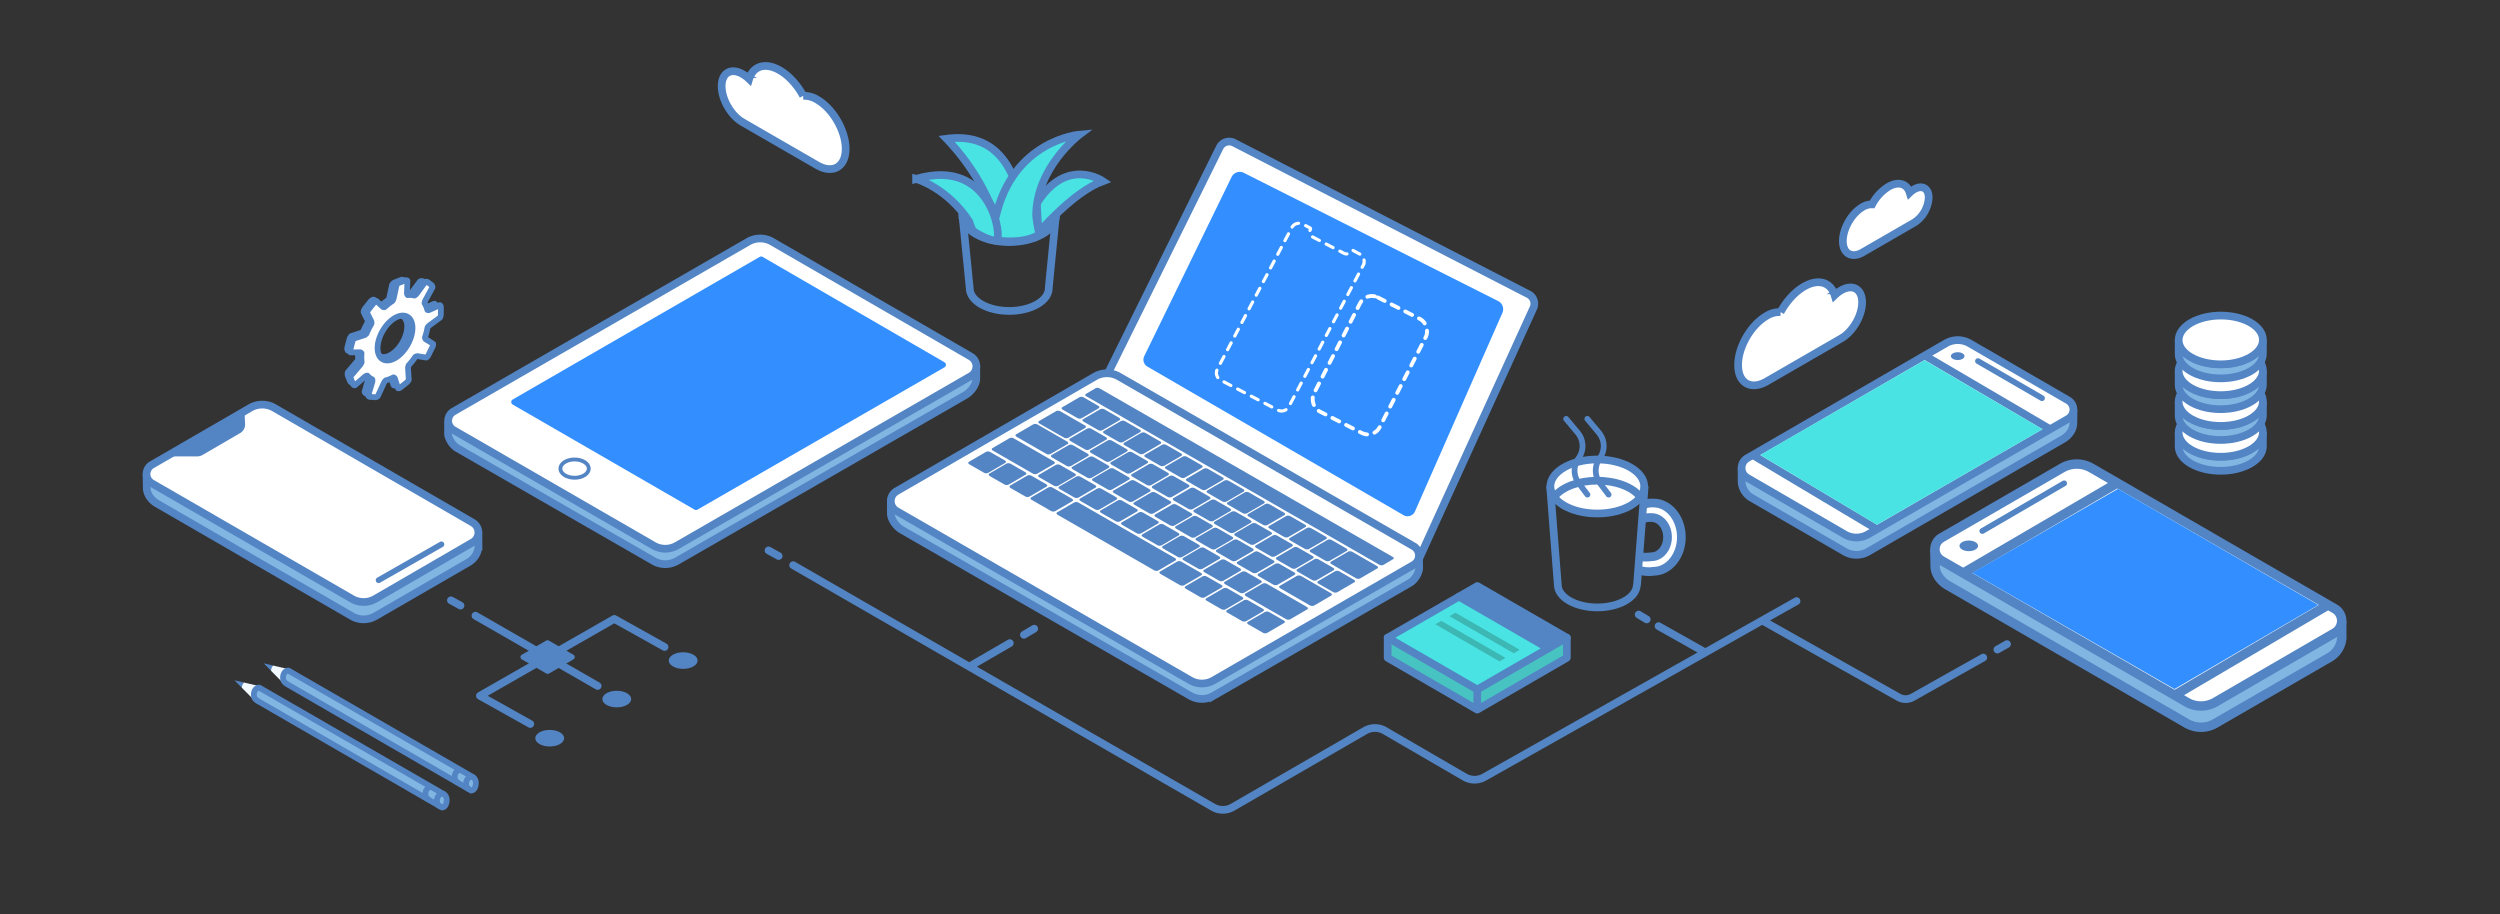 <svg id="hero" xmlns="http://www.w3.org/2000/svg" viewBox="0 0 1298.63 474.86">
  <rect x="0" y="0" width="1298.63" height="474.86" fill="#333333" stroke="none"/>
  <defs>
    <style>
      .cls-2,.cls-8{fill:#fff}.cls-13,.cls-18,.cls-19,.cls-2,.cls-20,.cls-21,.cls-22,.cls-25,.cls-26,.cls-4,.cls-8,.cls-9{stroke:#5385c4}.cls-13,.cls-2,.cls-20,.cls-21,.cls-4,.cls-8,.cls-9{stroke-width:4px}.cls-3{fill:#338fff}.cls-18,.cls-4{fill:#82b6e2}.cls-22,.cls-26,.cls-8,.cls-9{stroke-linecap:round}.cls-18,.cls-19,.cls-22,.cls-26{stroke-width:3px}.cls-13,.cls-18,.cls-19,.cls-22,.cls-8,.cls-9{stroke-linejoin:round}.cls-19,.cls-21,.cls-22,.cls-25,.cls-26,.cls-9{fill:none}.cls-10{fill:#5385c4}.cls-13{fill:#47c4c1}.cls-20{fill:#48e3e2}.cls-16{fill:#3db7b3}.cls-17{fill:#f3faff}.cls-25{stroke-width:4.9px}.cls-27{isolation:isolate}
    </style>
  </defs>
  <g id="Layer_1" data-name="Layer 1">
    <path d="M851.22 296.21c5 1.25 7.68.53 7.68.53 8 0 14.48-7.93 14.48-17.72s-6.48-17.72-14.48-17.72a12.3 12.3 0 0 0-4.68.66m-1.13 7.62a11.43 11.43 0 0 1 4.81-.73c4.59 0 8.31 4.55 8.31 10.17s-3.72 10.17-8.31 10.17a21.79 21.79 0 0 1-6.18 0" style="stroke-width:4.52px;stroke:#5385c4;fill:#fff"/>
    <path class="cls-2" d="m794.26 153-153-78.73a5.5 5.5 0 0 0-7.68 2.32l-58.12 117.5L738 288.34l58.43-128.14a5.49 5.49 0 0 0-2.17-7.2Z"/>
    <path class="cls-3" d="M778.45 156.51 646.39 89.92a4.74 4.74 0 0 0-6.63 2L594.38 185a4.17 4.17 0 0 0 1.65 5.44l133.05 77.17a4.18 4.18 0 0 0 5.85-1.78l45.4-103.09a4.75 4.75 0 0 0-1.88-6.23Z"/>
    <path class="cls-4" d="m232.81 218.92-.09 6.25c0 1.88 1.83 5.91 4.91 7.66l101.89 58.6a12.09 12.09 0 0 0 12.09 0l150.11-86.34c3.91-2.58 5.43-6.33 5.41-8.33v-7"/>
    <path class="cls-2" d="m235.6 223.42 103.92 60a12.09 12.09 0 0 0 12.09 0l152.61-88a5.92 5.92 0 0 0 0-10.24l-103.14-59.64a12.38 12.38 0 0 0-12.39 0l-153.09 88.2a5.59 5.59 0 0 0 0 9.68Z"/>
    <path class="cls-3" d="m266.32 207.52 128.3-74.08a1.53 1.53 0 0 1 1.52 0l94.47 54.74a1.52 1.52 0 0 1 0 2.63l-128.3 73.92a1.53 1.53 0 0 1-1.52 0l-94.47-54.58a1.52 1.52 0 0 1 0-2.63Z"/>
    <ellipse cx="298.47" cy="243.42" rx="7.38" ry="4.75" style="stroke-width:2px;stroke:#5385c4;fill:#fff"/>
    <path class="cls-4" d="m737.09 288.92.09 6.25c0 1.88-1.83 5.92-4.92 7.67l-101.88 58.59a12.06 12.06 0 0 1-12.09 0l-150.11-86.34c-3.92-2.59-5.44-6.33-5.42-8.34v-7"/>
    <path class="cls-2" d="m734.29 293.43-103.91 60a12.06 12.06 0 0 1-12.09 0l-152.61-88a5.92 5.92 0 0 1 0-10.24l103.12-59.63a12.38 12.38 0 0 1 12.4 0l153.09 88.2a5.59 5.59 0 0 1 0 9.67Z"/>
    <path class="cls-4" d="m248.5 276.63.05 7.13a10.35 10.35 0 0 1-5.17 8.33l-48.45 28a12.08 12.08 0 0 1-12.1 0L81.3 261.42c-2.33-1.41-5.08-4.33-5.08-8.16l-.09-7"/>
    <path class="cls-2" d="m78.92 251.09 103.91 60a12.08 12.08 0 0 0 12.1 0l50.62-29.37a5.91 5.91 0 0 0 0-10.23l-103.13-59.65a12.38 12.38 0 0 0-12.4 0l-51.1 29.57a5.59 5.59 0 0 0 0 9.68Z"/>
    <path d="M89.88 235.09h12.44a3.93 3.93 0 0 0 2-.54l19.45-11.34a3.15 3.15 0 0 0 1.55-2.85l-.25-5.27" style="fill:#5384c4;stroke-width:4px;stroke:#5385c4"/>
    <path style="stroke-width:3px;stroke-linecap:round;stroke:#5385c4;fill:#fff" d="m196.67 301.38 32.63-18.62"/>
    <path class="cls-8" d="m246.97 319.83 63.5 36.5M234.22 311.83l5 2.75"/>
    <path class="cls-9" d="m345.22 336.08-26.13-14.58-69.8 39.93 26.18 14.65"/>
    <ellipse class="cls-10" cx="320.38" cy="363.13" rx="7.49" ry="4.31"/>
    <ellipse class="cls-10" cx="354.88" cy="343.13" rx="7.49" ry="4.31"/>
    <ellipse class="cls-10" cx="285.55" cy="383.46" rx="7.49" ry="4.31"/>
    <path class="cls-10" d="m271.05 340.12 12.67-7.37a1.41 1.41 0 0 1 1.38 0l12.77 7.37a1.38 1.38 0 0 1 0 2.38l-12.67 7.37a1.41 1.41 0 0 1-1.38 0l-12.77-7.37a1.38 1.38 0 0 1 0-2.38Z"/>
    <path d="M226.24 161v1.84a3.22 3.22 0 0 1-.47 1.57c-.23.18-4.72 3.46-5.28 3.85a5 5 0 0 0-.91 1.13 34.65 34.65 0 0 1-1.27 5c.08.38.2.78.39.89.4.23 3.55 2.17 3.71 2.28a2.8 2.8 0 0 1-.34 1.55l-1 2s-.58 1.14-1 2a3.43 3.43 0 0 1-1.09 1.29c-.2 0-4-.61-4.5-.71a2.29 2.29 0 0 0-1 .39 38.73 38.73 0 0 1-3.34 4.22 4.35 4.35 0 0 0-.33 1.34c.05.62.37 5.64.39 5.9a3.75 3.75 0 0 1-1 1.38l-1.58 1.25-1.62 1.23a2 2 0 0 1-.28.19 1.25 1.25 0 0 1-.92.21c-.08-.22-1.46-4.4-1.62-4.93-.08-.25-.38-.42-.68-.54a19.76 19.76 0 0 1-1.94.89 17.35 17.35 0 0 1-1.9.61 5.11 5.11 0 0 0-.9 1.15c-.32.72-3 6.47-3.12 6.77a2.16 2.16 0 0 1-.45.33 1.38 1.38 0 0 1-.77.22l-1.4-.1-1.4-.09a.87.87 0 0 1-.76-.68c.09-.31 1.8-6.12 2-6.84a3 3 0 0 0 0-1.22 8.08 8.08 0 0 1-2.55-1.93 2.85 2.85 0 0 0-.85.29.94.94 0 0 0-.19.14l-5.17 4.47a.82.82 0 0 1-.85-.54c-.25-.6-.56-1.36-.58-1.39s-.32-.8-.57-1.41a2.33 2.33 0 0 1 0-1.43c.21-.25 4.22-5 4.73-5.56a4.9 4.9 0 0 0 .67-1.32 21.14 21.14 0 0 1 0-4.45c-.21-.26-.47-.51-.71-.5-.51 0-4.58.07-4.8.07a1.76 1.76 0 0 1-.08-1.36c.23-.88.51-2 .52-2s.31-1.17.53-2a3.83 3.83 0 0 1 .82-1.53c.24-.07 4.66-1.51 5.21-1.67l.17-.08a5.12 5.12 0 0 0 .86-.72 41.54 41.54 0 0 1 2.46-4.9 2.65 2.65 0 0 0 0-1.19c-.24-.45-2.09-4.16-2.18-4.35a3.57 3.57 0 0 1 .72-1.56l1.38-1.74 1.37-1.74a2.89 2.89 0 0 1 .82-.71 1.53 1.53 0 0 1 .4-.18c.15.13 2.92 2.66 3.26 3 .16.16.54.14.91.09a28.21 28.21 0 0 1 3.82-3 4.81 4.81 0 0 0 .65-1.32c.15-.71 1.39-6.44 1.46-6.74a3.16 3.16 0 0 1 .95-.91l.24-.12 1.59-.61 1.58-.62a.88.88 0 0 1 1 .15c0 .28-.18 5.6-.22 6.26a1.72 1.72 0 0 0 .36.94 9.55 9.55 0 0 1 3.41.23 3.84 3.84 0 0 0 1-.84c.46-.64 4.21-5.71 4.41-6a1.1 1.1 0 0 1 1.1 0l1.05.8 1 .79a1.4 1.4 0 0 1 .38 1.13c-.16.29-3.2 5.9-3.59 6.6a3.92 3.92 0 0 0-.36 1.34 12.12 12.12 0 0 1 1.39 3.4 1.36 1.36 0 0 0 .93 0c.56-.27 5.06-2.31 5.3-2.42a1.06 1.06 0 0 1 .5 1c.12.7.13 1.69.13 1.77Zm-14.38 10.26c.77-5.94-2.48-9.25-7.26-7.39a11 11 0 0 0-1.43.69c-4.21 2.44-7.92 8.09-8.6 13.43-.77 5.95 2.49 9.26 7.26 7.4a9.93 9.93 0 0 0 1.43-.7c4.22-2.43 7.92-8.08 8.6-13.43" style="stroke-width:3.87px;stroke-linejoin:round;stroke:#5385c4;fill:#fff"/>
    <path d="M229 161.48v1.9a3.62 3.62 0 0 1-.48 1.64l-5.46 4a4.67 4.67 0 0 0-1 1.17 34.35 34.35 0 0 1-1.32 5.14c.08.41.21.82.41.93.41.23 3.67 2.25 3.84 2.36a3 3 0 0 1-.35 1.61l-1.05 2.08-1 2.09a3.7 3.7 0 0 1-1.12 1.33c-.21 0-4.17-.64-4.66-.73a2.25 2.25 0 0 0-1.08.4 39.13 39.13 0 0 1-3.45 4.36 4.18 4.18 0 0 0-.34 1.39c.05.64.38 5.84.4 6.11a4 4 0 0 1-1.06 1.42l-1.63 1.3-1.63 1.29a1.68 1.68 0 0 1-.29.2 1.21 1.21 0 0 1-.95.21c-.08-.22-1.51-4.54-1.67-5.09-.08-.26-.4-.44-.7-.56a19.8 19.8 0 0 1-2 .91 15.41 15.41 0 0 1-2 .63 5.42 5.42 0 0 0-.93 1.2c-.33.74-3.08 6.69-3.23 7a2.14 2.14 0 0 1-.47.34 1.36 1.36 0 0 1-.79.23l-1.45-.1-1.45-.1a.91.91 0 0 1-.79-.7c.1-.32 1.87-6.33 2.1-7.08a3 3 0 0 0 0-1.26 8.48 8.48 0 0 1-2.63-2 2.61 2.61 0 0 0-.88.29.75.75 0 0 0-.2.15l-5.35 4.62a.85.85 0 0 1-.88-.55l-.6-1.45s-.33-.82-.59-1.45a2.41 2.41 0 0 1 0-1.48c.22-.26 4.37-5.16 4.89-5.76a5 5 0 0 0 .7-1.36 22.56 22.56 0 0 1-.06-4.6c-.21-.27-.48-.54-.73-.52-.53 0-4.74.07-5 .07a1.78 1.78 0 0 1-.09-1.41c.24-.91.53-2.06.54-2.12s.32-1.21.55-2.12a3.85 3.85 0 0 1 .85-1.57l5.39-1.74a.67.67 0 0 0 .18-.08 5.42 5.42 0 0 0 .89-.74 42.1 42.1 0 0 1 2.54-5.07 2.67 2.67 0 0 0 0-1.23c-.25-.47-2.16-4.3-2.26-4.51a3.91 3.91 0 0 1 .75-1.61l1.42-1.8c0-.05.82-1 1.43-1.8a3.11 3.11 0 0 1 .84-.74 1.63 1.63 0 0 1 .42-.18l3.37 3.09c.16.17.56.15.94.09a30.2 30.2 0 0 1 4-3.15 5 5 0 0 0 .67-1.37c.15-.74 1.44-6.66 1.51-7a3.22 3.22 0 0 1 1-.94 1.15 1.15 0 0 1 .25-.12l1.64-.64 1.64-.64a.91.91 0 0 1 1.08.16c0 .29-.19 5.79-.23 6.47a1.72 1.72 0 0 0 .37 1 10 10 0 0 1 3.53.24 3.59 3.59 0 0 0 1.06-.87c.48-.66 4.36-5.91 4.57-6.18a1.12 1.12 0 0 1 1.14 0l1.08.82s.62.47 1.09.82a1.45 1.45 0 0 1 .4 1.17c-.17.3-3.32 6.11-3.72 6.83a4.22 4.22 0 0 0-.37 1.39A12.48 12.48 0 0 1 222 161a1.29 1.29 0 0 0 1 0l5.49-2.5s.5.23.52 1.05-.01 1.88-.01 1.93Zm-14.85 10.62c.8-6.14-2.57-9.57-7.51-7.65a11.2 11.2 0 0 0-1.48.72c-4.36 2.52-8.2 8.37-8.91 13.9-.79 6.15 2.58 9.57 7.52 7.65a9.59 9.59 0 0 0 1.48-.72c4.36-2.52 8.19-8.37 8.9-13.9" style="stroke-linejoin:round;stroke-width:3px;stroke:#5385c4;fill:#fff"/>
    <path class="cls-13" d="M738.93 331.26h-18.1v10.43l46.53 26.91v-53.73l-28.43 16.39zM795.82 331.26l-28.42-16.41-.04.02v53.73l46.53-26.91v-10.43h-18.07z"/>
    <path style="fill:#5385c4;stroke-linejoin:round;stroke-width:4px;stroke:#5385c4" d="m813.89 331.26-46.49-26.84-9.58 5.52 46.51 26.85 9.56-5.53z"/>
    <path style="fill:#48e3e2;stroke-linejoin:round;stroke-width:4px;stroke:#5385c4" d="m757.82 309.94-36.99 21.32 46.53 26.91 36.97-21.38-46.51-26.85z"/>
    <path class="cls-16" d="m789.4 337.54-33.37-19.26-3.1 1.78 33.35 19.29 3.12-1.81zM782.03 341.75l-33.37-19.26-3.09 1.78 33.35 19.29 3.11-1.81z"/>
    <path class="cls-10" d="m137 344.59 3.87 3.89a3.54 3.54 0 0 1 1.08-2.75Z"/>
    <path class="cls-17" d="M141.9 345.73a3.54 3.54 0 0 0-1.08 2.75l6.69 6.75c0-6.84 3.05-7.49 3.05-7.49Z"/>
    <path class="cls-18" d="m244.77 410.66-95.11-55h.05c-1.55-.89-2.69-1.64-2.69-3.66s1.2-3.66 2.69-3.66h.13l94.93 54.82a3.63 3.63 0 0 1 2.39 3.74c0 2.06-1 3.68-2.32 3.68Z"/>
    <path class="cls-19" d="M244.82 403.4a3.61 3.61 0 0 0-2.68 3.76 3 3 0 0 0 1.86 3M238.88 399.86a3.61 3.61 0 0 0-2.68 3.76 3 3 0 0 0 1.86 3"/>
    <path class="cls-10" d="m121.8 353.39 3.86 3.9a3.56 3.56 0 0 1 1.08-2.75Z"/>
    <path class="cls-17" d="M126.74 354.54a3.56 3.56 0 0 0-1.08 2.75l6.69 6.74c0-6.84 3.06-7.49 3.06-7.49Z"/>
    <path class="cls-18" d="m229.62 419.46-95.12-55 .05.06c-1.54-.9-2.69-1.64-2.69-3.66s1.21-3.66 2.69-3.66h.13l94.94 54.8a3.61 3.61 0 0 1 2.4 3.73c0 2.07-1 3.69-2.32 3.69Z"/>
    <path class="cls-19" d="M229.66 412.2A3.61 3.61 0 0 0 227 416a3 3 0 0 0 1.86 3M223.72 408.66a3.61 3.61 0 0 0-2.68 3.77 3 3 0 0 0 1.86 3"/>
    <path class="cls-10" d="M716.56 293.39 564.2 205.8c-.59-.34-.66-.87-.15-1.16l5.09-3a2.25 2.25 0 0 1 2 .08l152.37 87.59c.59.34.65.87.14 1.16l-5.09 3a2.25 2.25 0 0 1-2-.08ZM559.62 217.16l-7.6-4.37c-.66-.38-.73-1-.16-1.29l8.83-5.14a2.51 2.51 0 0 1 2.23.08l7.6 4.37c.66.38.73 1 .16 1.29l-8.83 5.15a2.48 2.48 0 0 1-2.23-.09ZM570.44 223.38l-7.61-4.38c-.65-.38-.73-1-.16-1.29l8.83-5.14a2.48 2.48 0 0 1 2.23.08l7.6 4.37c.66.38.73 1 .17 1.29l-8.84 5.15a2.46 2.46 0 0 1-2.22-.08ZM581.15 229.54l-7.6-4.37c-.66-.38-.73-1-.17-1.29l8.84-5.14a2.43 2.43 0 0 1 2.22.08l7.61 4.37c.65.38.73 1 .16 1.29l-8.83 5.14a2.48 2.48 0 0 1-2.23-.08ZM591.76 235.64l-7.6-4.37c-.66-.38-.73-1-.17-1.29l8.84-5.15a2.46 2.46 0 0 1 2.22.09l7.61 4.37c.65.38.73 1 .16 1.29l-8.82 5.14a2.48 2.48 0 0 1-2.24-.08ZM602.57 241.86l-7.6-4.37c-.65-.38-.73-1-.16-1.29l8.83-5.15a2.48 2.48 0 0 1 2.23.09l7.6 4.37c.66.38.73 1 .16 1.29l-8.83 5.14a2.51 2.51 0 0 1-2.23-.08ZM613.29 248l-7.6-4.37c-.66-.37-.73-.95-.17-1.28l8.84-5.15a2.46 2.46 0 0 1 2.22.09l7.6 4.37c.66.38.73 1 .17 1.29l-8.84 5.14a2.46 2.46 0 0 1-2.22-.09ZM624.21 254.29l-7.61-4.37c-.65-.38-.73-1-.16-1.29l8.83-5.14a2.51 2.51 0 0 1 2.23.08l7.6 4.38c.66.37.73 1 .17 1.28l-8.84 5.15a2.46 2.46 0 0 1-2.22-.09ZM634.92 260.45l-7.6-4.37c-.66-.38-.73-1-.17-1.29l8.84-5.14a2.49 2.49 0 0 1 2.22.08l7.61 4.37c.65.38.73 1 .16 1.29l-8.83 5.15a2.48 2.48 0 0 1-2.23-.09ZM645.53 266.55l-7.6-4.37c-.66-.38-.73-1-.17-1.29l8.84-5.14a2.49 2.49 0 0 1 2.22.08l7.61 4.37c.65.38.73 1 .16 1.29l-8.83 5.15a2.48 2.48 0 0 1-2.23-.09ZM656.14 272.65l-7.6-4.37c-.66-.38-.73-1-.17-1.29l8.84-5.14a2.46 2.46 0 0 1 2.22.08l7.57 4.37c.65.38.73 1 .16 1.29l-8.83 5.15a2.48 2.48 0 0 1-2.19-.09ZM667 278.87l-7.6-4.37c-.66-.38-.73-1-.16-1.29l8.83-5.14a2.45 2.45 0 0 1 2.23.08l7.6 4.37c.66.38.73 1 .16 1.29l-8.88 5.19a2.48 2.48 0 0 1-2.18-.13ZM677.77 285.09l-7.6-4.37c-.66-.38-.73-1-.16-1.29l8.83-5.15a2.46 2.46 0 0 1 2.22.09l7.61 4.37c.65.38.73 1 .16 1.29l-8.83 5.14a2.51 2.51 0 0 1-2.23-.08ZM688.48 291.25l-7.6-4.38c-.66-.37-.73-.95-.16-1.28l8.83-5.15a2.48 2.48 0 0 1 2.23.09l7.6 4.37c.66.38.73 1 .16 1.29l-8.83 5.14a2.51 2.51 0 0 1-2.23-.08ZM563.59 233.44l-7.6-4.37c-.65-.37-.73-.95-.16-1.28l8.83-5.15a2.48 2.48 0 0 1 2.23.09l7.6 4.37c.66.37.73 1 .16 1.29l-8.83 5.14a2.48 2.48 0 0 1-2.23-.09ZM574.31 239.6l-7.6-4.37c-.66-.38-.73-.95-.17-1.29l8.84-5.14a2.46 2.46 0 0 1 2.22.09l7.61 4.37c.65.37.73 1 .16 1.28l-8.84 5.15a2.46 2.46 0 0 1-2.22-.09ZM584.92 245.7l-7.6-4.37c-.66-.38-.73-1-.17-1.29l8.85-5.14a2.46 2.46 0 0 1 2.22.09l7.6 4.37c.66.37.73.95.17 1.28l-8.84 5.15a2.46 2.46 0 0 1-2.23-.09ZM595.73 251.92l-7.6-4.37c-.66-.38-.73-1-.16-1.29l8.83-5.14a2.51 2.51 0 0 1 2.23.08l7.6 4.37c.66.38.73 1 .16 1.29L598 252a2.48 2.48 0 0 1-2.27-.08ZM606.45 258.08l-7.61-4.37c-.65-.38-.73-1-.16-1.29l8.83-5.14a2.48 2.48 0 0 1 2.23.08l7.6 4.37c.66.38.73 1 .17 1.29l-8.84 5.15a2.46 2.46 0 0 1-2.22-.09ZM617.36 264.36l-7.6-4.37c-.65-.38-.73-1-.16-1.29l8.83-5.15a2.48 2.48 0 0 1 2.23.09l7.6 4.37c.66.38.73 1 .16 1.29l-8.83 5.14a2.51 2.51 0 0 1-2.23-.08ZM628.08 270.52l-7.61-4.37c-.65-.38-.73-1-.16-1.29l8.84-5.15a2.46 2.46 0 0 1 2.22.09l7.6 4.37c.66.38.73 1 .17 1.29l-8.84 5.14a2.49 2.49 0 0 1-2.22-.08ZM638.69 276.62l-7.61-4.38c-.65-.37-.73-.95-.16-1.28l8.83-5.15a2.48 2.48 0 0 1 2.23.09l7.6 4.37c.66.38.73 1 .17 1.29l-8.84 5.14a2.49 2.49 0 0 1-2.22-.08ZM649.3 282.72l-7.61-4.38c-.65-.37-.73-.95-.16-1.28l8.83-5.15a2.48 2.48 0 0 1 2.23.09l7.6 4.37c.66.38.73 1 .17 1.29l-8.84 5.14a2.49 2.49 0 0 1-2.22-.08ZM660.11 288.93l-7.6-4.37c-.66-.38-.73-.95-.16-1.29l8.83-5.14a2.48 2.48 0 0 1 2.23.09l7.6 4.37c.66.37.73 1 .16 1.28l-8.83 5.13a2.48 2.48 0 0 1-2.23-.07ZM670.93 295.15l-7.6-4.37c-.66-.38-.73-1-.17-1.29l8.84-5.14a2.49 2.49 0 0 1 2.22.08l7.61 4.37c.65.38.73 1 .16 1.29l-8.83 5.15a2.48 2.48 0 0 1-2.23-.09ZM554.08 242l-7.61-4.37c-.65-.38-.73-1-.16-1.29l8.83-5.14a2.48 2.48 0 0 1 2.23.08l7.6 4.37c.66.38.73 1 .16 1.29l-8.83 5.14a2.43 2.43 0 0 1-2.22-.08ZM564.79 248.13l-7.6-4.37c-.66-.38-.73-1-.17-1.29l8.84-5.14a2.43 2.43 0 0 1 2.22.08l7.61 4.37c.65.38.73 1 .16 1.29l-8.85 5.14a2.48 2.48 0 0 1-2.21-.08ZM575.4 254.23l-7.6-4.37c-.66-.38-.73-1-.17-1.29l8.84-5.15a2.46 2.46 0 0 1 2.22.09l7.6 4.37c.66.38.74 1 .17 1.29l-8.84 5.14a2.46 2.46 0 0 1-2.22-.08ZM586.21 260.45l-7.6-4.37c-.66-.38-.73-1-.16-1.29l8.83-5.15a2.48 2.48 0 0 1 2.23.09l7.6 4.37c.66.38.73 1 .16 1.29l-8.83 5.14a2.51 2.51 0 0 1-2.23-.08ZM596.93 266.6l-7.61-4.37c-.65-.37-.73-1-.16-1.28l8.84-5.15a2.48 2.48 0 0 1 2.23.09l7.6 4.37c.66.38.73 1 .17 1.29l-8.84 5.14a2.46 2.46 0 0 1-2.23-.09ZM607.84 272.88l-7.6-4.37c-.65-.38-.73-1-.16-1.29l8.83-5.14a2.51 2.51 0 0 1 2.23.08l7.6 4.37c.66.38.73 1 .16 1.29l-8.83 5.18a2.48 2.48 0 0 1-2.23-.12ZM618.56 279l-7.6-4.37c-.66-.38-.73-1-.17-1.29l8.84-5.14a2.49 2.49 0 0 1 2.22.08l7.6 4.37c.66.38.73 1 .17 1.29l-8.84 5.15a2.46 2.46 0 0 1-2.22-.09ZM629.17 285.14l-7.61-4.37c-.65-.38-.73-1-.16-1.29l8.84-5.14a2.49 2.49 0 0 1 2.22.08l7.6 4.37c.66.38.73 1 .17 1.29l-8.84 5.15a2.46 2.46 0 0 1-2.22-.09ZM639.78 291.24l-7.61-4.37c-.65-.38-.73-1-.16-1.29l8.83-5.14a2.48 2.48 0 0 1 2.23.08l7.6 4.37c.66.38.73 1 .17 1.29l-8.84 5.15a2.46 2.46 0 0 1-2.22-.09ZM650.59 297.46l-7.6-4.37c-.66-.38-.73-1-.16-1.29l8.83-5.14a2.45 2.45 0 0 1 2.23.08l7.6 4.37c.66.38.73 1 .16 1.29l-8.83 5.14a2.48 2.48 0 0 1-2.23-.08ZM661.41 303.68l-7.6-4.37c-.66-.38-.73-1-.17-1.29l8.84-5.15a2.46 2.46 0 0 1 2.22.09l7.61 4.37c.65.38.73 1 .16 1.29l-8.83 5.14a2.51 2.51 0 0 1-2.23-.08ZM547.42 252.28l-7.6-4.37c-.66-.38-.73-1-.16-1.29l8.83-5.14a2.51 2.51 0 0 1 2.23.08l7.6 4.37c.66.38.73 1 .16 1.29l-8.83 5.15a2.48 2.48 0 0 1-2.23-.09ZM558 258.38l-7.6-4.37c-.66-.38-.73-1-.16-1.29l8.83-5.14a2.51 2.51 0 0 1 2.23.08l7.6 4.37c.66.38.73 1 .16 1.29l-8.83 5.15a2.48 2.48 0 0 1-2.23-.09ZM568.85 264.6l-7.6-4.37c-.66-.38-.73-1-.17-1.29l8.84-5.14a2.46 2.46 0 0 1 2.22.08l7.61 4.37c.65.38.73 1 .16 1.29l-8.83 5.14a2.45 2.45 0 0 1-2.23-.08ZM579.56 270.76l-7.6-4.37c-.66-.38-.73-1-.16-1.29l8.83-5.15a2.48 2.48 0 0 1 2.23.09l7.6 4.37c.66.38.73 1 .16 1.29l-8.83 5.14a2.48 2.48 0 0 1-2.23-.08ZM590.48 277l-7.6-4.38c-.66-.37-.73-1-.16-1.28l8.83-5.15a2.46 2.46 0 0 1 2.22.09l7.61 4.37c.65.38.73 1 .16 1.29l-8.83 5.14a2.51 2.51 0 0 1-2.23-.08ZM601.19 283.19l-7.6-4.37c-.66-.37-.73-.95-.16-1.28l8.83-5.15a2.48 2.48 0 0 1 2.23.09l7.6 4.37c.66.37.73.95.16 1.29l-8.83 5.14a2.48 2.48 0 0 1-2.23-.09ZM611.8 289.29l-7.6-4.37c-.66-.37-.73-.95-.16-1.28l8.83-5.15a2.48 2.48 0 0 1 2.23.09l7.6 4.37c.66.37.73.95.16 1.29l-8.86 5.14a2.48 2.48 0 0 1-2.2-.09ZM622.41 295.39l-7.6-4.37c-.66-.37-.73-.95-.16-1.29l8.83-5.14a2.48 2.48 0 0 1 2.23.09l7.6 4.37c.66.37.73.95.16 1.28l-8.83 5.15a2.48 2.48 0 0 1-2.23-.09ZM633.23 301.61l-7.6-4.37c-.66-.38-.73-1-.17-1.29l8.84-5.14a2.49 2.49 0 0 1 2.22.08l7.6 4.37c.66.38.73 1 .17 1.29l-8.84 5.15a2.46 2.46 0 0 1-2.22-.09ZM644 307.83l-7.6-4.37c-.66-.38-.73-1-.16-1.29l8.83-5.14a2.48 2.48 0 0 1 2.23.08l7.6 4.37c.66.38.73 1 .16 1.29l-8.83 5.15a2.48 2.48 0 0 1-2.23-.09ZM681.64 301.31l-7.6-4.37c-.66-.38-.73-1-.16-1.29l8.83-5.14a2.48 2.48 0 0 1 2.23.08l7.6 4.37c.66.38.73 1 .16 1.29l-8.83 5.15a2.48 2.48 0 0 1-2.23-.09ZM692.46 307.53l-7.61-4.37c-.65-.38-.73-1-.16-1.29l8.83-5.14a2.45 2.45 0 0 1 2.23.08l7.6 4.37c.66.38.73 1 .17 1.29l-8.84 5.14a2.46 2.46 0 0 1-2.22-.08ZM704.35 300.37 691.59 293c-.65-.37-.73-.95-.16-1.28l8.83-5.15a2.48 2.48 0 0 1 2.23.09l12.75 7.34c.66.38.73 1 .17 1.29l-8.84 5.14a2.49 2.49 0 0 1-2.22-.06ZM552.66 227.3l-12.75-7.3c-.66-.37-.73-1-.17-1.28l8.84-5.15a2.46 2.46 0 0 1 2.22.09l12.76 7.34c.65.38.73 1 .16 1.29l-8.83 5.14a2.51 2.51 0 0 1-2.23-.13ZM543.48 235.74l-15.43-8.87c-.66-.38-.73-1-.16-1.29l8.83-5.14a2.48 2.48 0 0 1 2.23.08l15.43 8.87c.66.38.73 1 .16 1.29l-8.83 5.15a2.48 2.48 0 0 1-2.23-.09ZM536.5 246l-20.78-11.95c-.66-.37-.73-1-.17-1.28l8.84-5.15a2.46 2.46 0 0 1 2.22.09l20.79 11.95c.66.37.73 1 .16 1.29l-8.83 5.14a2.48 2.48 0 0 1-2.23-.09ZM667.94 321.57l-20.79-11.95c-.65-.38-.73-1-.16-1.29l8.83-5.14a2.45 2.45 0 0 1 2.23.08l20.79 12c.66.38.73 1 .16 1.29l-8.83 5.14a2.48 2.48 0 0 1-2.23-.13ZM680.38 314.44 665 305.57c-.66-.38-.73-.95-.16-1.29l8.83-5.14a2.46 2.46 0 0 1 2.22.09l15.44 8.87c.65.37.73.95.16 1.29l-8.83 5.14a2.48 2.48 0 0 1-2.28-.09ZM511.1 245.54l-7.6-4.37c-.65-.38-.73-1-.16-1.29l8.83-5.14a2.45 2.45 0 0 1 2.23.08l7.6 4.37c.66.38.73 1 .16 1.29l-8.83 5.14a2.48 2.48 0 0 1-2.23-.08ZM521.71 251.64l-7.6-4.37c-.66-.38-.73-1-.16-1.29l8.83-5.15a2.48 2.48 0 0 1 2.23.09l7.6 4.37c.66.38.73 1 .16 1.29l-8.83 5.14a2.48 2.48 0 0 1-2.23-.08ZM532.53 257.86l-7.6-4.37c-.66-.38-.73-1-.16-1.29l8.83-5.15a2.48 2.48 0 0 1 2.23.09l7.6 4.37c.65.38.73 1 .16 1.29l-8.83 5.14a2.51 2.51 0 0 1-2.23-.08ZM623.59 310.21l-7.6-4.37c-.66-.38-.73-1-.17-1.29l8.84-5.15a2.46 2.46 0 0 1 2.22.09l7.61 4.37c.65.38.73 1 .16 1.29l-8.84 5.14a2.49 2.49 0 0 1-2.22-.08ZM634.4 316.42l-7.6-4.37c-.66-.37-.73-.95-.16-1.28l8.83-5.15a2.48 2.48 0 0 1 2.23.09l7.6 4.37c.66.38.73.95.16 1.29l-8.83 5.14a2.48 2.48 0 0 1-2.23-.09ZM645.12 322.58l-7.61-4.37c-.65-.38-.73-.95-.16-1.29l8.83-5.14a2.48 2.48 0 0 1 2.23.09l7.6 4.37c.66.37.73.95.17 1.28l-8.84 5.15a2.46 2.46 0 0 1-2.22-.09ZM545.94 265.43l-10.08-5.8c-.65-.37-.73-.95-.16-1.28l8.83-5.15a2.48 2.48 0 0 1 2.23.09l10.08 5.79c.65.38.73 1 .16 1.29l-8.84 5.14a2.49 2.49 0 0 1-2.22-.08ZM612.89 303.92l-10.07-5.79c-.66-.38-.73-1-.16-1.29l8.83-5.15a2.46 2.46 0 0 1 2.22.09l10.08 5.79c.66.38.73 1 .16 1.29l-8.83 5.14a2.48 2.48 0 0 1-2.23-.08ZM599.5 296.22l-50.14-28.83c-.66-.38-.73-1-.17-1.29L558 261a2.49 2.49 0 0 1 2.22.08l50.15 28.83c.66.38.73 1 .16 1.29l-8.83 5.15a2.48 2.48 0 0 1-2.2-.13ZM656 328.67l-7.6-4.37c-.66-.38-.73-1-.17-1.29l8.84-5.14a2.49 2.49 0 0 1 2.22.08l7.61 4.38c.65.37.73.95.16 1.28l-8.83 5.15a2.48 2.48 0 0 1-2.23-.09Z"/>
    <ellipse class="cls-2" cx="524.22" cy="111.71" rx="24.38" ry="14.03"/>
    <path class="cls-20" d="M491.72 72.08a116.07 116.07 0 0 1 21.75 32l3.75 7.13 8.87-19.63C519.26 76 507.58 70 491.72 72.08Z"/>
    <path class="cls-21" d="M548.38 112.92 545 147.25l-.22 2.46c0 6.53-9.19 11.81-20.53 11.81s-20.53-5.28-20.53-11.81l-3.67-37"/>
    <ellipse class="cls-2" cx="829.72" cy="252.71" rx="24.38" ry="14.03"/>
    <path class="cls-21" d="M807.68 257.69c3.92-4.74 12.31-8 22-8 10 0 18.6 3.46 22.36 8.42"/>
    <path class="cls-21" d="m854.34 252.46-4 51.62-.09-.37c0 6.53-9.19 11.81-20.53 11.81s-20.53-5.28-20.53-11.81l-4-51.5"/>
    <path class="cls-20" d="M572.88 94.08s-18.83-13-34.16 11.34c-.36.56.83 15.33.83 15.33s17.83-21 33.33-26.67Z"/>
    <path class="cls-20" d="M517.22 112.92c8.83-40 43.5-43 43.5-43s-22.5 17-22.5 42.16c0 0 .66 6.5 1.83 9.5 0 0-6 5.34-22.5 3.34"/>
    <path class="cls-20" d="M475.88 92.92s16.34 4.66 27.67 22.33c0 0 1 4 2.33 5s8.34 5 11.67 4.67-2-43.67-41.67-32Z"/>
    <path class="cls-22" d="m813.55 217.59 6 7.18a10.86 10.86 0 0 1 .43 13.3h0a10.86 10.86 0 0 0 .13 12.93l4.48 5.92M824.55 217.59l6 7.18a10.86 10.86 0 0 1 .43 13.3h0a10.86 10.86 0 0 0 .13 12.93l4.48 5.92"/>
    <path d="m1216.39 322.5.07 8.73a12.72 12.72 0 0 1-6.34 10.22l-59.4 34.32a14.78 14.78 0 0 1-14.82 0l-124.47-71.92c-2.86-1.74-6.23-5.32-6.23-10l-.11-8.59" style="stroke-width:4.9px;fill:#82b6e2;stroke:#5385c4"/>
    <path d="m1008.51 291.19 127.39 73.56a14.81 14.81 0 0 0 14.82 0l62.06-36a7.25 7.25 0 0 0 0-12.55l-126.42-73.1a15.18 15.18 0 0 0-15.2 0l-62.64 36.25a6.85 6.85 0 0 0-.01 11.84Z" style="stroke-width:4.9px;stroke:#5385c4;fill:#fff"/>
    <path class="cls-25" d="m1019.97 297.58 79.62-46.54"/>
    <path class="cls-26" d="m1029.72 275.83 42.5-24.75"/>
    <path class="cls-25" d="m1129.72 361.08 78.66-46.3"/>
    <ellipse class="cls-10" cx="1022.69" cy="283.54" rx="4.83" ry="2.77"/>
    <path class="cls-4" d="M904.68 243.13v7.12a10.36 10.36 0 0 0 5.17 8.34l48.45 28a12.06 12.06 0 0 0 12.09 0l101.54-58.68c2.33-1.42 5.08-4.33 5.08-8.17l.09-7"/>
    <path class="cls-2" d="m1074.26 217.59-103.92 60a12 12 0 0 1-12.09 0l-50.62-29.37a5.91 5.91 0 0 1 0-10.23l103.12-59.64a12.38 12.38 0 0 1 12.4 0l51.1 29.57a5.59 5.59 0 0 1 .01 9.67Z"/>
    <path class="cls-21" d="m999.96 184.83 64.76 38M974.47 274.58l-63.26-37.75"/>
    <ellipse class="cls-10" cx="1016.93" cy="184.99" rx="3.54" ry="2.03"/>
    <path class="cls-26" d="m1060.72 206.83-33.25-19.25"/>
    <path class="cls-9" d="M412 293.58 630.11 419.3a10.18 10.18 0 0 0 10.21 0l68.78-39.76a10.22 10.22 0 0 1 10.23 0l41.5 24.1a10.22 10.22 0 0 0 10.14.07l162.25-91.47M399.22 285.92l5.25 2.91M503.55 346.25l21-12.17M531.88 329.75l5.34-3.17M861.55 325.25l23.67 13.33M851.22 319.25l4.16 2.5M915.88 322.58l70.36 39.62a7.43 7.43 0 0 0 7.28 0c12-6.78 36.7-20.62 36.7-20.62M1037.55 337.42l5-2.84"/>
    <path class="cls-2" d="M937.09 148.88c-4.83 2.79-9.17 7.69-12.19 13.23a12.92 12.92 0 0 0-7.27 2c-8.18 4.72-14.79 16.16-14.76 25.56s6.68 13.18 14.85 8.46l38.73-22.36c6-3.46 10.85-11.86 10.83-18.75s-4.9-9.67-10.9-6.21a17.51 17.51 0 0 0-3.37 2.57c-2.01-6.74-8.39-8.85-15.92-4.5ZM980.94 97a23.82 23.82 0 0 0-8.44 9.16 9 9 0 0 0-5 1.39c-5.66 3.27-10.24 11.19-10.22 17.69s4.62 9.13 10.28 5.86l26.81-15.48a16.47 16.47 0 0 0 7.49-13c0-4.77-3.39-6.7-7.54-4.3a12.05 12.05 0 0 0-2.33 1.77c-1.44-4.68-5.84-6.09-11.05-3.09ZM405.06 36.54c4.83 2.79 9.17 7.69 12.18 13.24a12.91 12.91 0 0 1 7.28 2c8.18 4.72 14.79 16.22 14.76 25.57s-6.68 13.18-14.85 8.46l-38.74-22.36c-6-3.46-10.84-11.86-10.82-18.75s4.9-9.68 10.89-6.21a18.24 18.24 0 0 1 3.38 2.56c2.03-6.74 8.39-8.85 15.92-4.51Z"/>
    <g class="cls-27">
      <path class="cls-4" d="M1131.71 224.66v7.28c0 3.22 2.13 6.44 6.36 8.9 8.51 4.95 22.36 4.95 30.94 0 4.31-2.49 6.47-5.75 6.46-9v-7.28c0 3.26-2.15 6.53-6.46 9-8.58 4.95-22.43 4.95-30.94 0-4.23-2.46-6.35-5.68-6.36-8.9Z"/>
      <path class="cls-2" d="M1138.17 215.63c-8.58 5-8.62 13-.1 17.93s22.36 4.94 30.94 0 8.61-13 .1-17.92-22.37-4.96-30.94-.01Z"/>
    </g>
    <g class="cls-27">
      <path class="cls-4" d="M1131.71 208.66v7.28c0 3.22 2.13 6.44 6.36 8.9 8.51 4.94 22.36 4.94 30.94 0 4.31-2.49 6.47-5.76 6.46-9v-7.28c0 3.26-2.15 6.53-6.46 9-8.58 4.95-22.43 4.95-30.94 0-4.23-2.46-6.35-5.68-6.36-8.9Z"/>
      <path class="cls-2" d="M1138.17 199.63c-8.58 5-8.62 13-.1 17.92s22.36 4.95 30.94 0 8.61-13 .1-17.92-22.37-4.95-30.94 0Z"/>
    </g>
    <g class="cls-27">
      <path class="cls-4" d="M1131.71 192.66v7.28c0 3.22 2.13 6.44 6.36 8.89 8.51 4.95 22.36 4.95 30.94 0 4.31-2.49 6.47-5.76 6.46-9v-7.28c0 3.26-2.15 6.53-6.46 9-8.58 4.95-22.43 4.95-30.94 0-4.23-2.46-6.35-5.67-6.36-8.89Z"/>
      <path class="cls-2" d="M1138.17 183.63c-8.58 5-8.62 13-.1 17.92s22.36 4.95 30.94 0 8.61-13 .1-17.92-22.37-4.95-30.94 0Z"/>
    </g>
    <g class="cls-27">
      <path class="cls-4" d="M1131.71 176.65v7.29c0 3.22 2.13 6.44 6.36 8.89 8.51 4.95 22.36 4.95 30.94 0 4.31-2.49 6.47-5.76 6.46-9v-7.28c0 3.26-2.15 6.53-6.46 9-8.58 4.95-22.43 4.95-30.94 0-4.23-2.46-6.35-5.67-6.36-8.9Z"/>
      <path class="cls-2" d="M1138.17 167.63c-8.58 5-8.62 13-.1 17.92s22.36 4.95 30.94 0 8.61-13 .1-17.92-22.37-4.95-30.94 0Z"/>
    </g>
    <path style="fill:#48e3e2" d="m914.34 236.33 85.38-49.25 61.25 35.88-86 49.62-60.63-36.25z"/>
    <path class="cls-3" d="m1024.55 297.58 75.67-43.66 104 60.33-74.67 43.67-105-60.34z"/>
    <path d="m706.35 132-3.66-2a.61.61 0 0 0-.82.26l-.12.23a2.66 2.66 0 0 1-3.58 1.11l-16.48-8.6a2.66 2.66 0 0 1-1.11-3.58l.12-.23a.61.61 0 0 0-.25-.82l-3.66-1.92a4.3 4.3 0 0 0-5.79 1.8l-38.64 73.48a4.3 4.3 0 0 0 1.8 5.79L663.72 213a4.29 4.29 0 0 0 5.79-1.8l38.64-73.48a4.29 4.29 0 0 0-1.8-5.72Z" style="stroke-width:1.65px;stroke-dasharray:4 4;stroke:#fff;stroke-miterlimit:10;fill:none;stroke-linecap:round"/>
    <rect x="692.43" y="156.42" width="38.38" height="66.49" rx="6.86" ry="6.86" transform="rotate(27.07 711.506 189.605)" style="stroke-dasharray:4;stroke:#fff;stroke-miterlimit:10;fill:none;stroke-linecap:round;stroke-width:2px"/>
  </g>
</svg>
